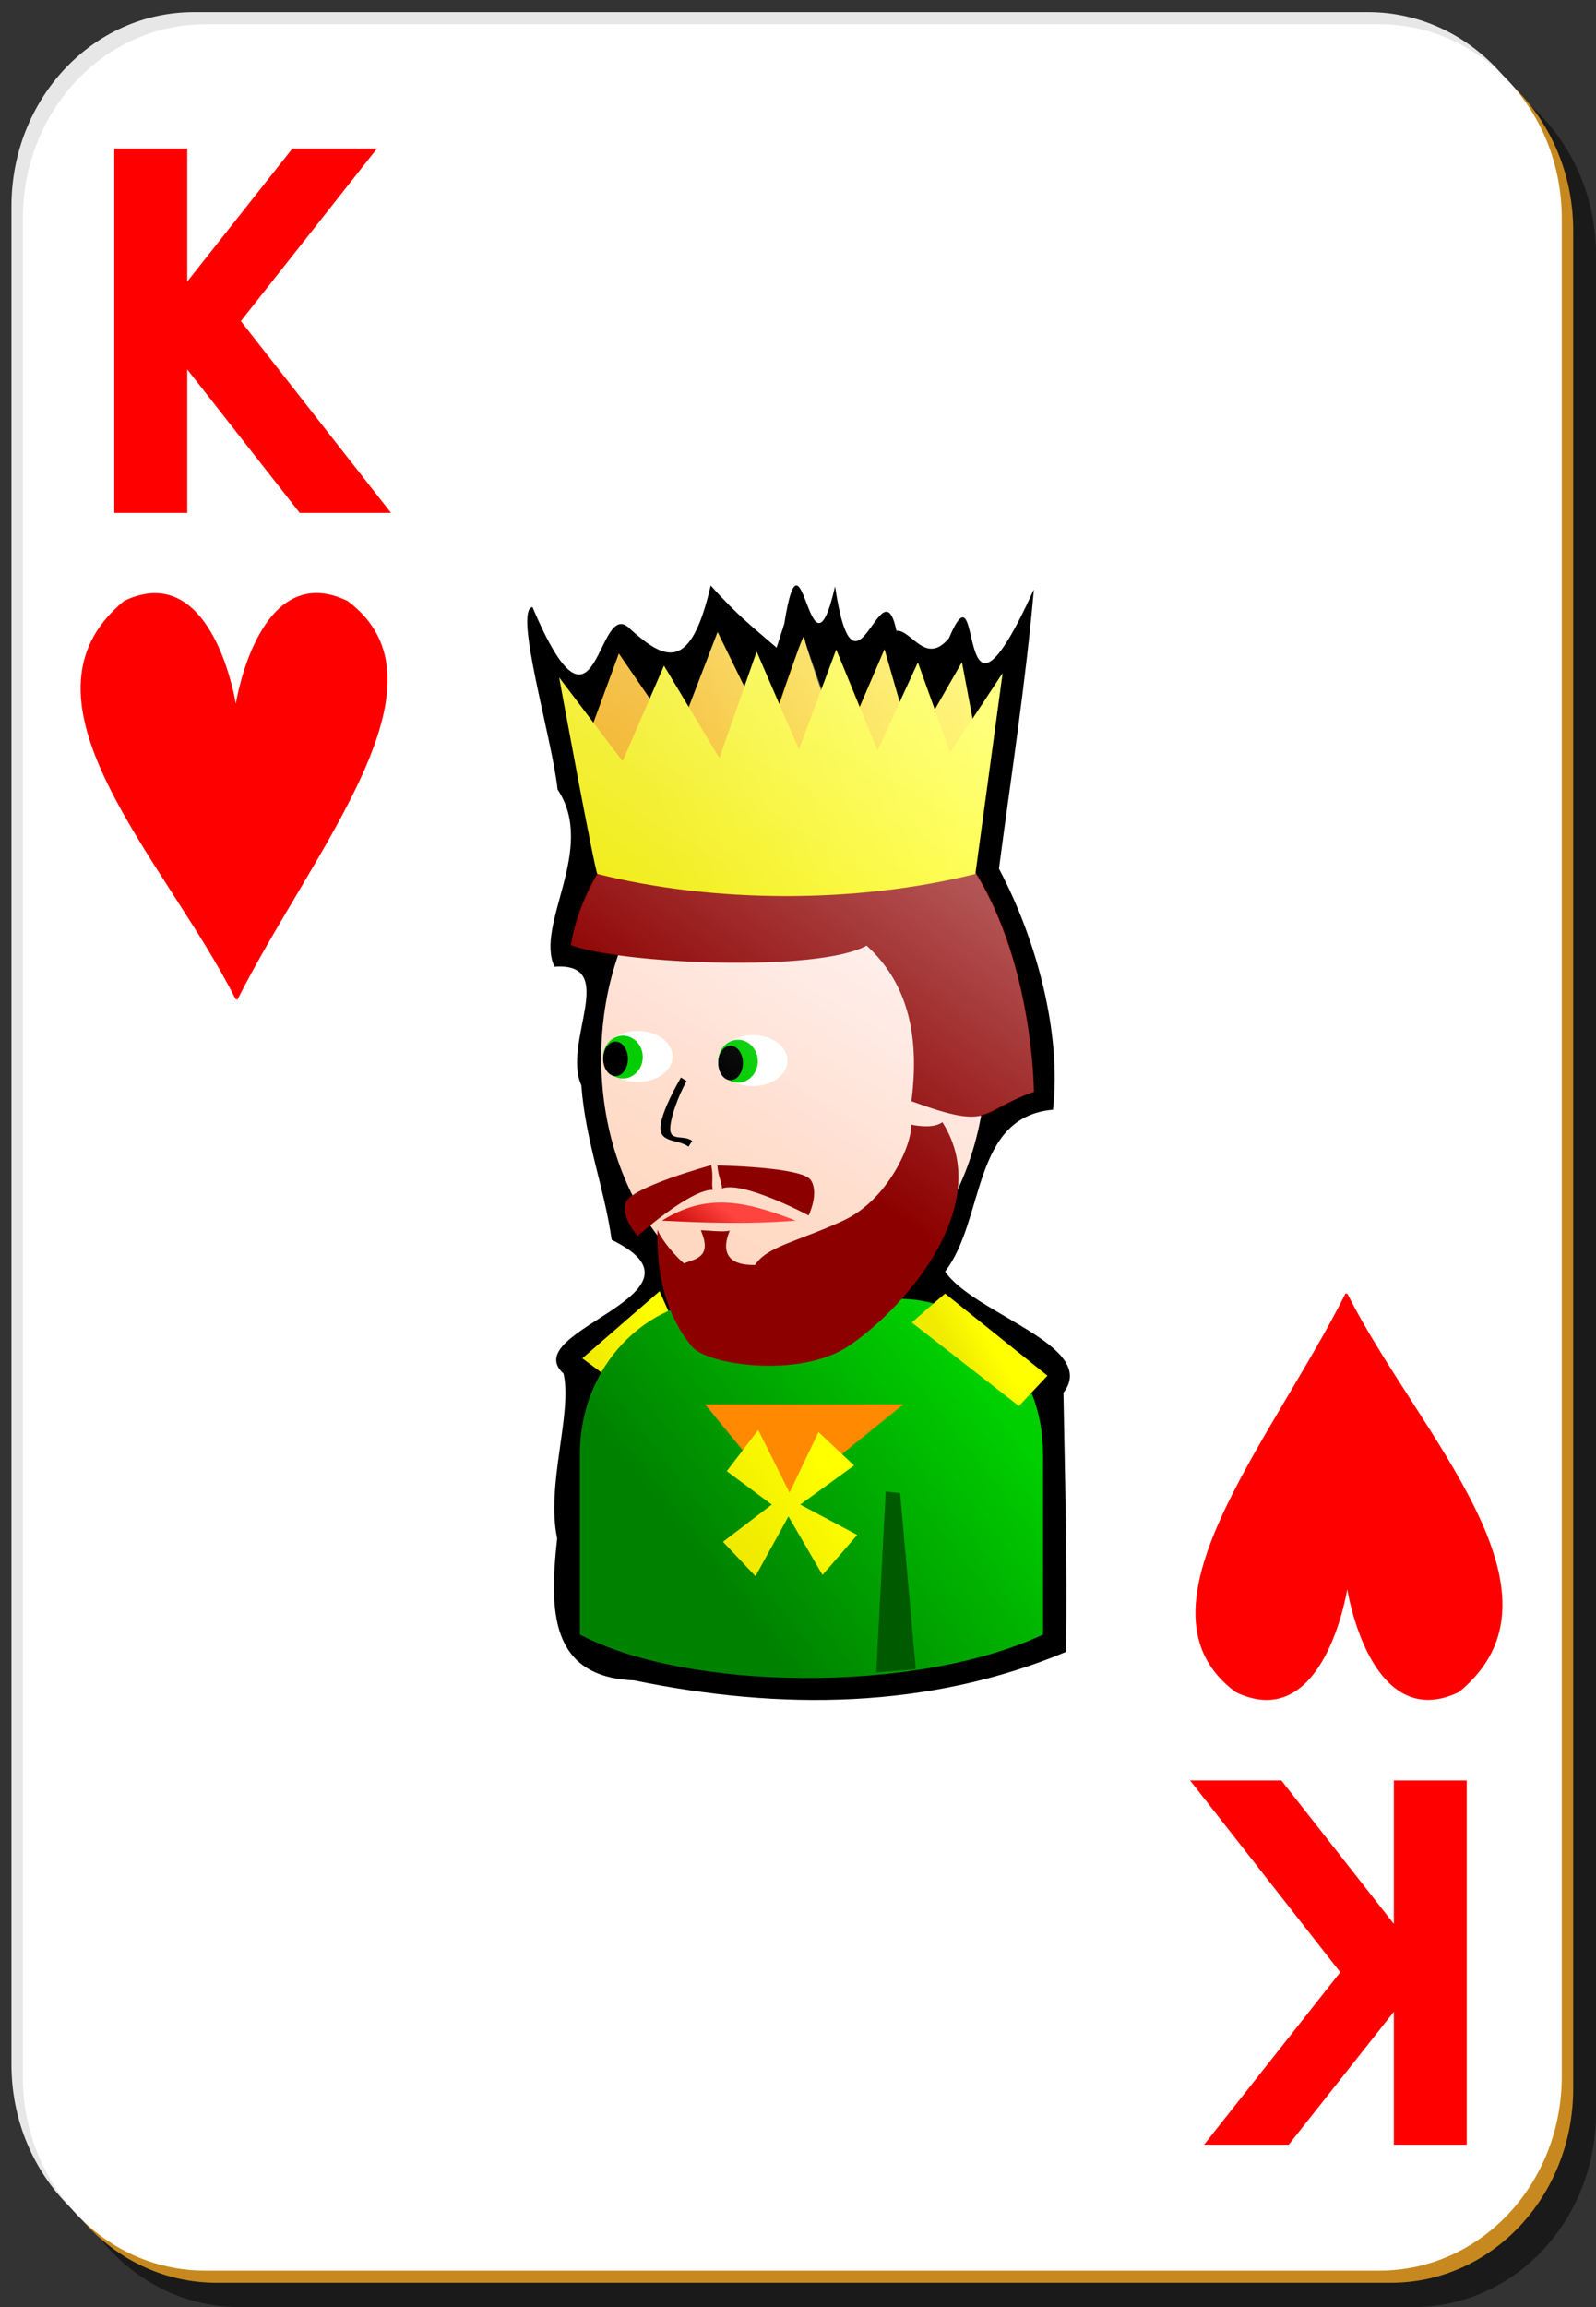 <?xml version="1.0" encoding="UTF-8"?>
<svg xmlns="http://www.w3.org/2000/svg" xmlns:xlink="http://www.w3.org/1999/xlink" width="90px" height="130px" viewBox="0 0 90 130" version="1.1">
<rect x="0" y="0" width="90" height="130" fill="#333333" stroke="none"/>
<defs>
<linearGradient id="linear0" gradientUnits="userSpaceOnUse" x1="356.442" y1="437.499" x2="484.796" y2="256.18" gradientTransform="matrix(0.12,0,0,0.099,-2.62,27.231)">
<stop offset="0" style="stop-color:rgb(100%,84.706%,75.686%);stop-opacity:1;"/>
<stop offset="1" style="stop-color:rgb(100%,92.941%,92.941%);stop-opacity:1;"/>
</linearGradient>
<linearGradient id="linear1" gradientUnits="userSpaceOnUse" x1="25.75" y1="103.131" x2="32.217" y2="101.982" gradientTransform="matrix(0.643,0,0,0.684,16.471,4.819)">
<stop offset="0" style="stop-color:rgb(94.118%,92.157%,0%);stop-opacity:1;"/>
<stop offset="1" style="stop-color:rgb(100%,100%,0%);stop-opacity:1;"/>
</linearGradient>
<linearGradient id="linear2" gradientUnits="userSpaceOnUse" x1="298.986" y1="540.539" x2="449.323" y2="415.539" gradientTransform="matrix(0.093,0,0,0.099,11.778,34.511)">
<stop offset="0" style="stop-color:rgb(0%,50.98%,0%);stop-opacity:1;"/>
<stop offset="1" style="stop-color:rgb(0%,81.569%,0%);stop-opacity:1;"/>
</linearGradient>
<linearGradient id="linear3" gradientUnits="userSpaceOnUse" x1="294.246" y1="346.327" x2="312.092" y2="322.139" gradientTransform="matrix(0.093,0,0,0.099,12.034,36.354)">
<stop offset="0" style="stop-color:rgb(75.686%,0%,0%);stop-opacity:1;"/>
<stop offset="1" style="stop-color:rgb(100%,26.275%,24.314%);stop-opacity:1;"/>
</linearGradient>
<linearGradient id="linear4" gradientUnits="userSpaceOnUse" x1="32.464" y1="58.34" x2="60" y2="51.181" gradientTransform="matrix(0.643,0,0,0.684,16.471,4.819)">
<stop offset="0" style="stop-color:rgb(94.118%,65.49%,0%);stop-opacity:1;"/>
<stop offset="1" style="stop-color:rgb(100%,92.941%,0%);stop-opacity:1;"/>
</linearGradient>
<linearGradient id="linear5" gradientUnits="userSpaceOnUse" x1="32.969" y1="63.942" x2="60.723" y2="56.605" gradientTransform="matrix(0.643,0,0,0.684,16.471,4.819)">
<stop offset="0" style="stop-color:rgb(94.118%,92.157%,0%);stop-opacity:1;"/>
<stop offset="1" style="stop-color:rgb(100%,100%,0%);stop-opacity:1;"/>
</linearGradient>
<linearGradient id="linear6" gradientUnits="userSpaceOnUse" x1="58.248" y1="104.916" x2="61.035" y2="103.148" gradientTransform="matrix(0.643,0,0,0.684,16.471,4.819)">
<stop offset="0" style="stop-color:rgb(94.118%,92.157%,0%);stop-opacity:1;"/>
<stop offset="1" style="stop-color:rgb(100%,100%,0%);stop-opacity:1;"/>
</linearGradient>
<linearGradient id="linear7" gradientUnits="userSpaceOnUse" x1="36.313" y1="116.761" x2="43.598" y2="110.928" gradientTransform="matrix(0.643,0,0,0.684,18.605,6.953)">
<stop offset="0" style="stop-color:rgb(94.118%,92.157%,0%);stop-opacity:1;"/>
<stop offset="1" style="stop-color:rgb(100%,100%,0%);stop-opacity:1;"/>
</linearGradient>
<linearGradient id="linear8" gradientUnits="userSpaceOnUse" x1="688.304" y1="-31.93" x2="361.498" y2="346.667" gradientTransform="matrix(0.12,0,0,0.099,-2.619,27.23)">
<stop offset="0" style="stop-color:rgb(100%,100%,100%);stop-opacity:1;"/>
<stop offset="1" style="stop-color:rgb(100%,100%,100%);stop-opacity:0;"/>
</linearGradient>
</defs>
<g id="surface1">
<path style=" stroke:none;fill-rule:nonzero;fill:rgb(0%,0%,0%);fill-opacity:0.498;" d="M 13.5 3.422 L 79.715 3.422 C 85.414 3.422 90 8.305 90 14.367 L 90 119.051 C 90 125.117 85.414 130 79.715 130 L 13.5 130 C 7.801 130 3.215 125.117 3.215 119.051 L 3.215 14.367 C 3.215 8.305 7.801 3.422 13.5 3.422 Z M 13.5 3.422 "/>
<path style=" stroke:none;fill-rule:nonzero;fill:rgb(90.588%,90.588%,90.588%);fill-opacity:1;" d="M 10.93 0.684 L 77.145 0.684 C 82.84 0.684 87.43 5.566 87.43 11.633 L 87.43 116.316 C 87.43 122.379 82.84 127.262 77.145 127.262 L 10.93 127.262 C 5.23 127.262 0.645 122.379 0.645 116.316 L 0.645 11.633 C 0.645 5.566 5.23 0.684 10.93 0.684 Z M 10.93 0.684 "/>
<path style=" stroke:none;fill-rule:nonzero;fill:rgb(78.039%,53.725%,12.157%);fill-opacity:1;" d="M 12.215 2.051 L 78.43 2.051 C 84.125 2.051 88.715 6.934 88.715 13 L 88.715 117.684 C 88.715 123.75 84.125 128.633 78.43 128.633 L 12.215 128.633 C 6.516 128.633 1.93 123.75 1.93 117.684 L 1.93 13 C 1.93 6.934 6.516 2.051 12.215 2.051 Z M 12.215 2.051 "/>
<path style=" stroke:none;fill-rule:nonzero;fill:rgb(100%,100%,100%);fill-opacity:1;" d="M 11.57 1.367 L 77.785 1.367 C 83.484 1.367 88.07 6.25 88.07 12.316 L 88.07 117 C 88.07 123.066 83.484 127.949 77.785 127.949 L 11.57 127.949 C 5.875 127.949 1.285 123.066 1.285 117 L 1.285 12.316 C 1.285 6.25 5.875 1.367 11.57 1.367 Z M 11.57 1.367 "/>
<path style=" stroke:none;fill-rule:nonzero;fill:rgb(100%,0%,0%);fill-opacity:1;" d="M 6.445 8.375 L 10.559 8.375 L 10.559 15.867 L 16.484 8.375 L 21.258 8.375 L 13.582 18.094 L 22.051 28.902 L 16.902 28.902 L 10.559 20.816 L 10.559 28.902 L 6.445 28.902 L 6.445 8.375 "/>
<path style=" stroke:none;fill-rule:nonzero;fill:rgb(100%,0%,0%);fill-opacity:1;" d="M 82.711 120.852 L 78.602 120.852 L 78.602 113.359 L 72.672 120.852 L 67.898 120.852 L 75.578 111.133 L 67.109 100.324 L 72.258 100.324 L 78.602 108.41 L 78.602 100.324 L 82.711 100.324 L 82.711 120.852 "/>
<path style=" stroke:none;fill-rule:evenodd;fill:rgb(100%,0%,0%);fill-opacity:1;" d="M 8.711 33.422 C 8.195 33.426 7.629 33.559 7 33.859 C 0.16 39.473 9.383 48.52 13.277 56.289 L 13.391 56.328 C 17.672 47.836 25.82 38.492 19.594 33.859 C 14.66 31.492 13.344 39.375 13.297 39.656 C 13.258 39.41 12.25 33.395 8.711 33.422 Z M 8.711 33.422 "/>
<path style=" stroke:none;fill-rule:evenodd;fill:rgb(100%,0%,0%);fill-opacity:1;" d="M 80.559 95.785 C 81.074 95.781 81.641 95.648 82.27 95.348 C 89.113 89.734 79.887 80.688 75.992 72.918 L 75.879 72.879 C 71.598 81.371 63.449 90.715 69.676 95.348 C 74.609 97.715 75.926 89.832 75.973 89.551 C 76.012 89.797 77.02 95.812 80.559 95.785 Z M 80.559 95.785 "/>
<path style=" stroke:none;fill-rule:nonzero;fill:rgb(0%,0%,0%);fill-opacity:1;" d="M 43.793 36.496 C 42.516 35.387 41.594 34.695 40.078 32.992 C 38.941 37.91 37.504 37.203 35.559 35.465 C 33.617 33.387 33.77 43.059 30.027 34.207 C 28.949 34.363 31.145 41.652 31.441 44.484 C 33.672 47.832 30.148 52.074 31.266 54.473 C 34.953 54.215 31.676 58.73 32.781 61.148 C 33.023 64.352 34.082 66.938 34.492 69.863 C 40.727 72.895 29.078 74.969 31.777 77.398 C 32.289 79.633 30.777 83.672 31.418 86.691 C 30.961 90.793 31.016 94.5 35.758 94.688 C 43.977 96.383 52.355 96.324 60.109 93.082 C 60.195 88.301 60.047 82.883 59.969 78.48 C 62.004 75.836 54.895 74.031 53.297 71.648 C 55.562 68.691 54.781 62.941 59.379 62.531 C 59.867 58.25 58.473 52.98 56.332 48.949 C 57.02 43.711 57.84 38.484 58.301 33.215 C 53.691 43.336 55.547 31.152 53.512 35.961 C 52.191 37.539 51.391 35.461 50.551 35.543 C 49.719 31.562 48.207 40.5 47.09 33.043 C 45.648 39.297 45.246 28.73 44.227 35.145 Z M 43.793 36.496 "/>
<path style=" stroke:none;fill-rule:nonzero;fill:url(#linear0);" d="M 55.613 59.625 C 55.613 67.438 50.75 73.773 44.758 73.773 C 38.766 73.773 33.902 67.438 33.902 59.625 C 33.902 51.816 38.766 45.48 44.758 45.48 C 50.75 45.48 55.613 51.816 55.613 59.625 Z M 55.613 59.625 "/>
<path style=" stroke:none;fill-rule:evenodd;fill:url(#linear1);" d="M 34.152 77.516 L 32.836 76.539 L 37.195 72.758 L 38.168 74.949 C 38.168 74.949 34.363 77.699 34.152 77.516 Z M 34.152 77.516 "/>
<path style=" stroke:none;fill-rule:nonzero;fill:url(#linear2);" d="M 40.883 73.184 C 36.352 73.184 32.703 77.066 32.703 81.891 L 32.703 92.105 C 38.73 95.285 51.684 95.453 58.816 92.105 L 58.816 81.891 C 58.816 77.066 55.168 73.184 50.637 73.184 Z M 40.883 73.184 "/>
<path style=" stroke:none;fill-rule:evenodd;fill:rgb(55.294%,0%,0%);fill-opacity:1;" d="M 32.195 53.262 C 32.195 53.262 33.285 43.426 45.445 43.402 C 58.289 43.965 58.305 61.531 58.305 61.531 C 55.184 62.609 56.051 63.762 51.395 62.051 C 51.902 58.152 51.074 55.293 48.871 53.285 C 46.125 54.816 35.008 54.312 32.195 53.262 Z M 32.195 53.262 "/>
<path style=" stroke:none;fill-rule:nonzero;fill:rgb(100%,100%,100%);fill-opacity:1;" d="M 44.41 59.762 C 44.41 60.559 43.535 61.203 42.453 61.203 C 41.375 61.203 40.5 60.559 40.5 59.762 C 40.5 58.969 41.375 58.324 42.453 58.324 C 43.535 58.324 44.41 58.969 44.41 59.762 Z M 44.41 59.762 "/>
<path style=" stroke:none;fill-rule:nonzero;fill:rgb(1.569%,80.392%,1.569%);fill-opacity:1;" d="M 42.734 59.797 C 42.734 60.461 42.234 61.004 41.617 61.004 C 41 61.004 40.5 60.461 40.5 59.797 C 40.5 59.133 41 58.59 41.617 58.59 C 42.234 58.59 42.734 59.133 42.734 59.797 Z M 42.734 59.797 "/>
<path style=" stroke:none;fill-rule:nonzero;fill:rgb(0%,0%,0%);fill-opacity:1;" d="M 41.895 59.898 C 41.895 60.434 41.582 60.867 41.195 60.867 C 40.812 60.867 40.5 60.434 40.5 59.898 C 40.5 59.359 40.812 58.926 41.195 58.926 C 41.582 58.926 41.895 59.359 41.895 59.898 Z M 41.895 59.898 "/>
<path style=" stroke:none;fill-rule:nonzero;fill:rgb(100%,100%,100%);fill-opacity:1;" d="M 37.926 59.531 C 37.926 60.324 37.047 60.969 35.969 60.969 C 34.887 60.969 34.012 60.324 34.012 59.531 C 34.012 58.734 34.887 58.09 35.969 58.09 C 37.047 58.09 37.926 58.734 37.926 59.531 Z M 37.926 59.531 "/>
<path style=" stroke:none;fill-rule:nonzero;fill:rgb(1.569%,80.392%,1.569%);fill-opacity:1;" d="M 36.246 59.562 C 36.246 60.23 35.746 60.77 35.129 60.77 C 34.512 60.77 34.012 60.23 34.012 59.562 C 34.012 58.898 34.512 58.359 35.129 58.359 C 35.746 58.359 36.246 58.898 36.246 59.562 Z M 36.246 59.562 "/>
<path style=" stroke:none;fill-rule:nonzero;fill:rgb(0%,0%,0%);fill-opacity:1;" d="M 35.41 59.664 C 35.41 60.199 35.098 60.637 34.711 60.637 C 34.324 60.637 34.012 60.199 34.012 59.664 C 34.012 59.129 34.324 58.691 34.711 58.691 C 35.098 58.691 35.41 59.129 35.41 59.664 Z M 35.41 59.664 "/>
<path style=" stroke:none;fill-rule:evenodd;fill:url(#linear3);" d="M 37.332 68.781 C 39.207 68.879 42.023 69.012 44.871 68.781 C 41.879 67.609 39.777 67.246 37.332 68.781 Z M 37.332 68.781 "/>
<path style=" stroke:none;fill-rule:nonzero;fill:rgb(0%,35.294%,0%);fill-opacity:1;" d="M 49.945 84.047 L 50.758 84.133 L 51.641 94.062 L 49.414 94.234 Z M 49.945 84.047 "/>
<path style=" stroke:none;fill-rule:evenodd;fill:rgb(0%,0%,0%);fill-opacity:1;" d="M 38.398 60.715 C 37.891 61.598 37.148 63.043 37.254 63.711 C 37.359 64.375 38.316 64.23 38.824 64.613 L 39.035 64.289 C 38.59 63.949 37.891 64.281 37.805 63.734 C 37.719 63.188 38.242 61.742 38.719 60.918 Z M 38.398 60.715 "/>
<path style=" stroke:none;fill-rule:evenodd;fill:rgb(55.294%,0%,0%);fill-opacity:1;" d="M 39.516 69.324 C 40.223 70.926 39.086 70.941 38.578 71.195 C 38.184 70.879 37.336 69.941 37.074 69.289 C 36.992 72.918 38.184 74.902 39.047 75.906 C 39.91 76.906 45.016 77.66 47.762 75.906 C 50.512 74.148 56.273 68.148 53.141 63.234 C 52.711 63.551 51.93 63.484 51.375 63.371 C 51.453 64.457 50.078 67.605 47.566 68.773 C 45.051 69.945 43.242 70.227 42.582 71.277 C 41.289 71.316 40.566 70.766 41.152 69.34 C 40.836 69.449 39.863 69.324 39.516 69.324 Z M 39.516 69.324 "/>
<path style=" stroke:none;fill-rule:evenodd;fill:rgb(55.294%,0%,0%);fill-opacity:1;" d="M 40.105 65.656 C 40.105 65.656 35.551 66.902 35.281 67.77 C 35.008 68.633 35.957 69.641 35.957 69.641 C 35.957 69.641 38.934 67 40.195 67.047 C 40.105 66.711 40.242 66.281 40.105 65.656 Z M 40.105 65.656 "/>
<path style=" stroke:none;fill-rule:evenodd;fill:rgb(55.294%,0%,0%);fill-opacity:1;" d="M 40.453 65.672 C 40.453 65.672 45.215 65.75 45.715 66.488 C 46.219 67.227 45.598 68.488 45.598 68.488 C 45.598 68.488 41.906 66.52 40.715 66.969 C 40.707 66.617 40.5 66.309 40.453 65.672 Z M 40.453 65.672 "/>
<path style=" stroke:none;fill-rule:evenodd;fill:url(#linear4);" d="M 33.234 41.344 L 34.898 36.828 L 38.168 41.598 L 40.469 35.617 L 43.332 41.465 C 43.332 41.465 45.348 35.418 45.348 35.879 C 45.348 36.344 47.465 42.191 47.465 42.191 L 49.875 36.586 L 51.477 42.133 L 54.242 37.32 L 55.047 41.598 L 55.047 45.016 C 55.047 45.016 37.367 45.871 35.758 45.016 C 34.152 44.16 33.18 41.445 33.234 41.344 Z M 33.234 41.344 "/>
<path style=" stroke:none;fill-rule:evenodd;fill:url(#linear5);" d="M 33.688 49.246 C 40.168 50.879 48.238 50.938 55 49.246 C 55 49.246 56.535 37.938 56.535 37.938 L 53.578 42.41 L 51.762 37.332 L 49.488 42.289 L 47.156 36.605 L 45.055 42.23 L 42.668 36.727 L 40.566 42.715 L 37.441 37.512 L 35.109 42.895 L 31.531 38.18 C 31.531 38.18 33.52 49.004 33.688 49.246 Z M 33.688 49.246 "/>
<path style=" stroke:none;fill-rule:evenodd;fill:url(#linear6);" d="M 53.297 72.891 C 52.863 73.242 51.418 74.523 51.418 74.523 L 57.457 79.227 L 59.066 77.516 Z M 53.297 72.891 "/>
<path style=" stroke:none;fill-rule:evenodd;fill:rgb(100%,53.725%,0%);fill-opacity:1;" d="M 44.219 84.57 L 39.758 79.133 L 50.945 79.133 Z M 44.219 84.57 "/>
<path style=" stroke:none;fill-rule:evenodd;fill:url(#linear7);" d="M 42.758 80.574 L 40.984 82.898 L 43.52 84.781 L 40.77 86.879 L 42.602 88.816 L 44.461 85.449 L 46.383 88.746 L 48.34 86.492 L 45.125 84.781 L 48.164 82.578 L 46.156 80.695 L 44.52 84.109 Z M 42.758 80.574 "/>
<path style=" stroke:none;fill-rule:nonzero;fill:url(#linear8);" d="M 40.461 35.609 L 38.832 39.84 L 37.449 37.512 L 36.645 39.371 L 34.895 36.828 L 33.469 40.719 L 31.539 38.172 C 31.539 38.172 33.52 49.008 33.691 49.25 C 33.695 49.25 33.703 49.246 33.711 49.25 C 32.461 51.367 32.203 53.27 32.203 53.27 C 32.762 53.477 33.816 53.648 34.895 53.805 C 34.273 55.586 33.91 57.535 33.91 59.621 C 33.91 62.504 34.578 65.184 35.719 67.422 C 35.566 67.543 35.312 67.656 35.277 67.766 C 35.008 68.629 35.961 69.648 35.961 69.648 C 35.961 69.648 36.469 69.262 36.723 69.047 C 36.852 69.234 36.949 69.449 37.086 69.625 C 37.09 71.441 37.418 72.777 37.848 73.816 C 37.797 73.84 37.738 73.836 37.688 73.859 L 37.207 72.746 L 32.848 76.531 L 34.031 77.43 C 33.27 78.754 32.707 80.227 32.707 81.898 L 32.707 92.098 C 36.57 94.137 43.223 94.785 49.422 94.215 L 49.422 94.234 L 51.633 94.066 L 51.633 94.043 C 54.289 93.648 56.809 93.043 58.824 92.098 L 58.824 81.898 C 58.824 80.684 58.582 79.527 58.16 78.477 L 59.066 77.516 L 53.301 72.898 C 53.148 73.02 52.934 73.215 52.637 73.473 C 52.031 73.312 51.398 73.207 50.75 73.195 C 52.316 71.461 53.777 69.262 54.004 66.953 C 54.598 65.688 55.043 64.312 55.309 62.828 C 56.117 62.641 56.676 62.086 58.301 61.523 C 58.301 61.523 58.277 54.496 55.008 49.184 C 55.023 49.062 56.535 37.938 56.535 37.938 L 54.848 40.504 L 54.242 37.316 L 52.719 39.992 L 51.754 37.34 L 50.727 39.562 L 49.883 36.59 L 48.477 39.863 L 47.152 36.613 L 46.328 38.816 C 45.84 37.402 45.344 36.102 45.344 35.887 C 45.344 35.566 44.551 37.957 43.957 39.715 L 42.672 36.719 L 41.969 38.688 Z M 40.461 35.609 "/>
</g>
</svg>
